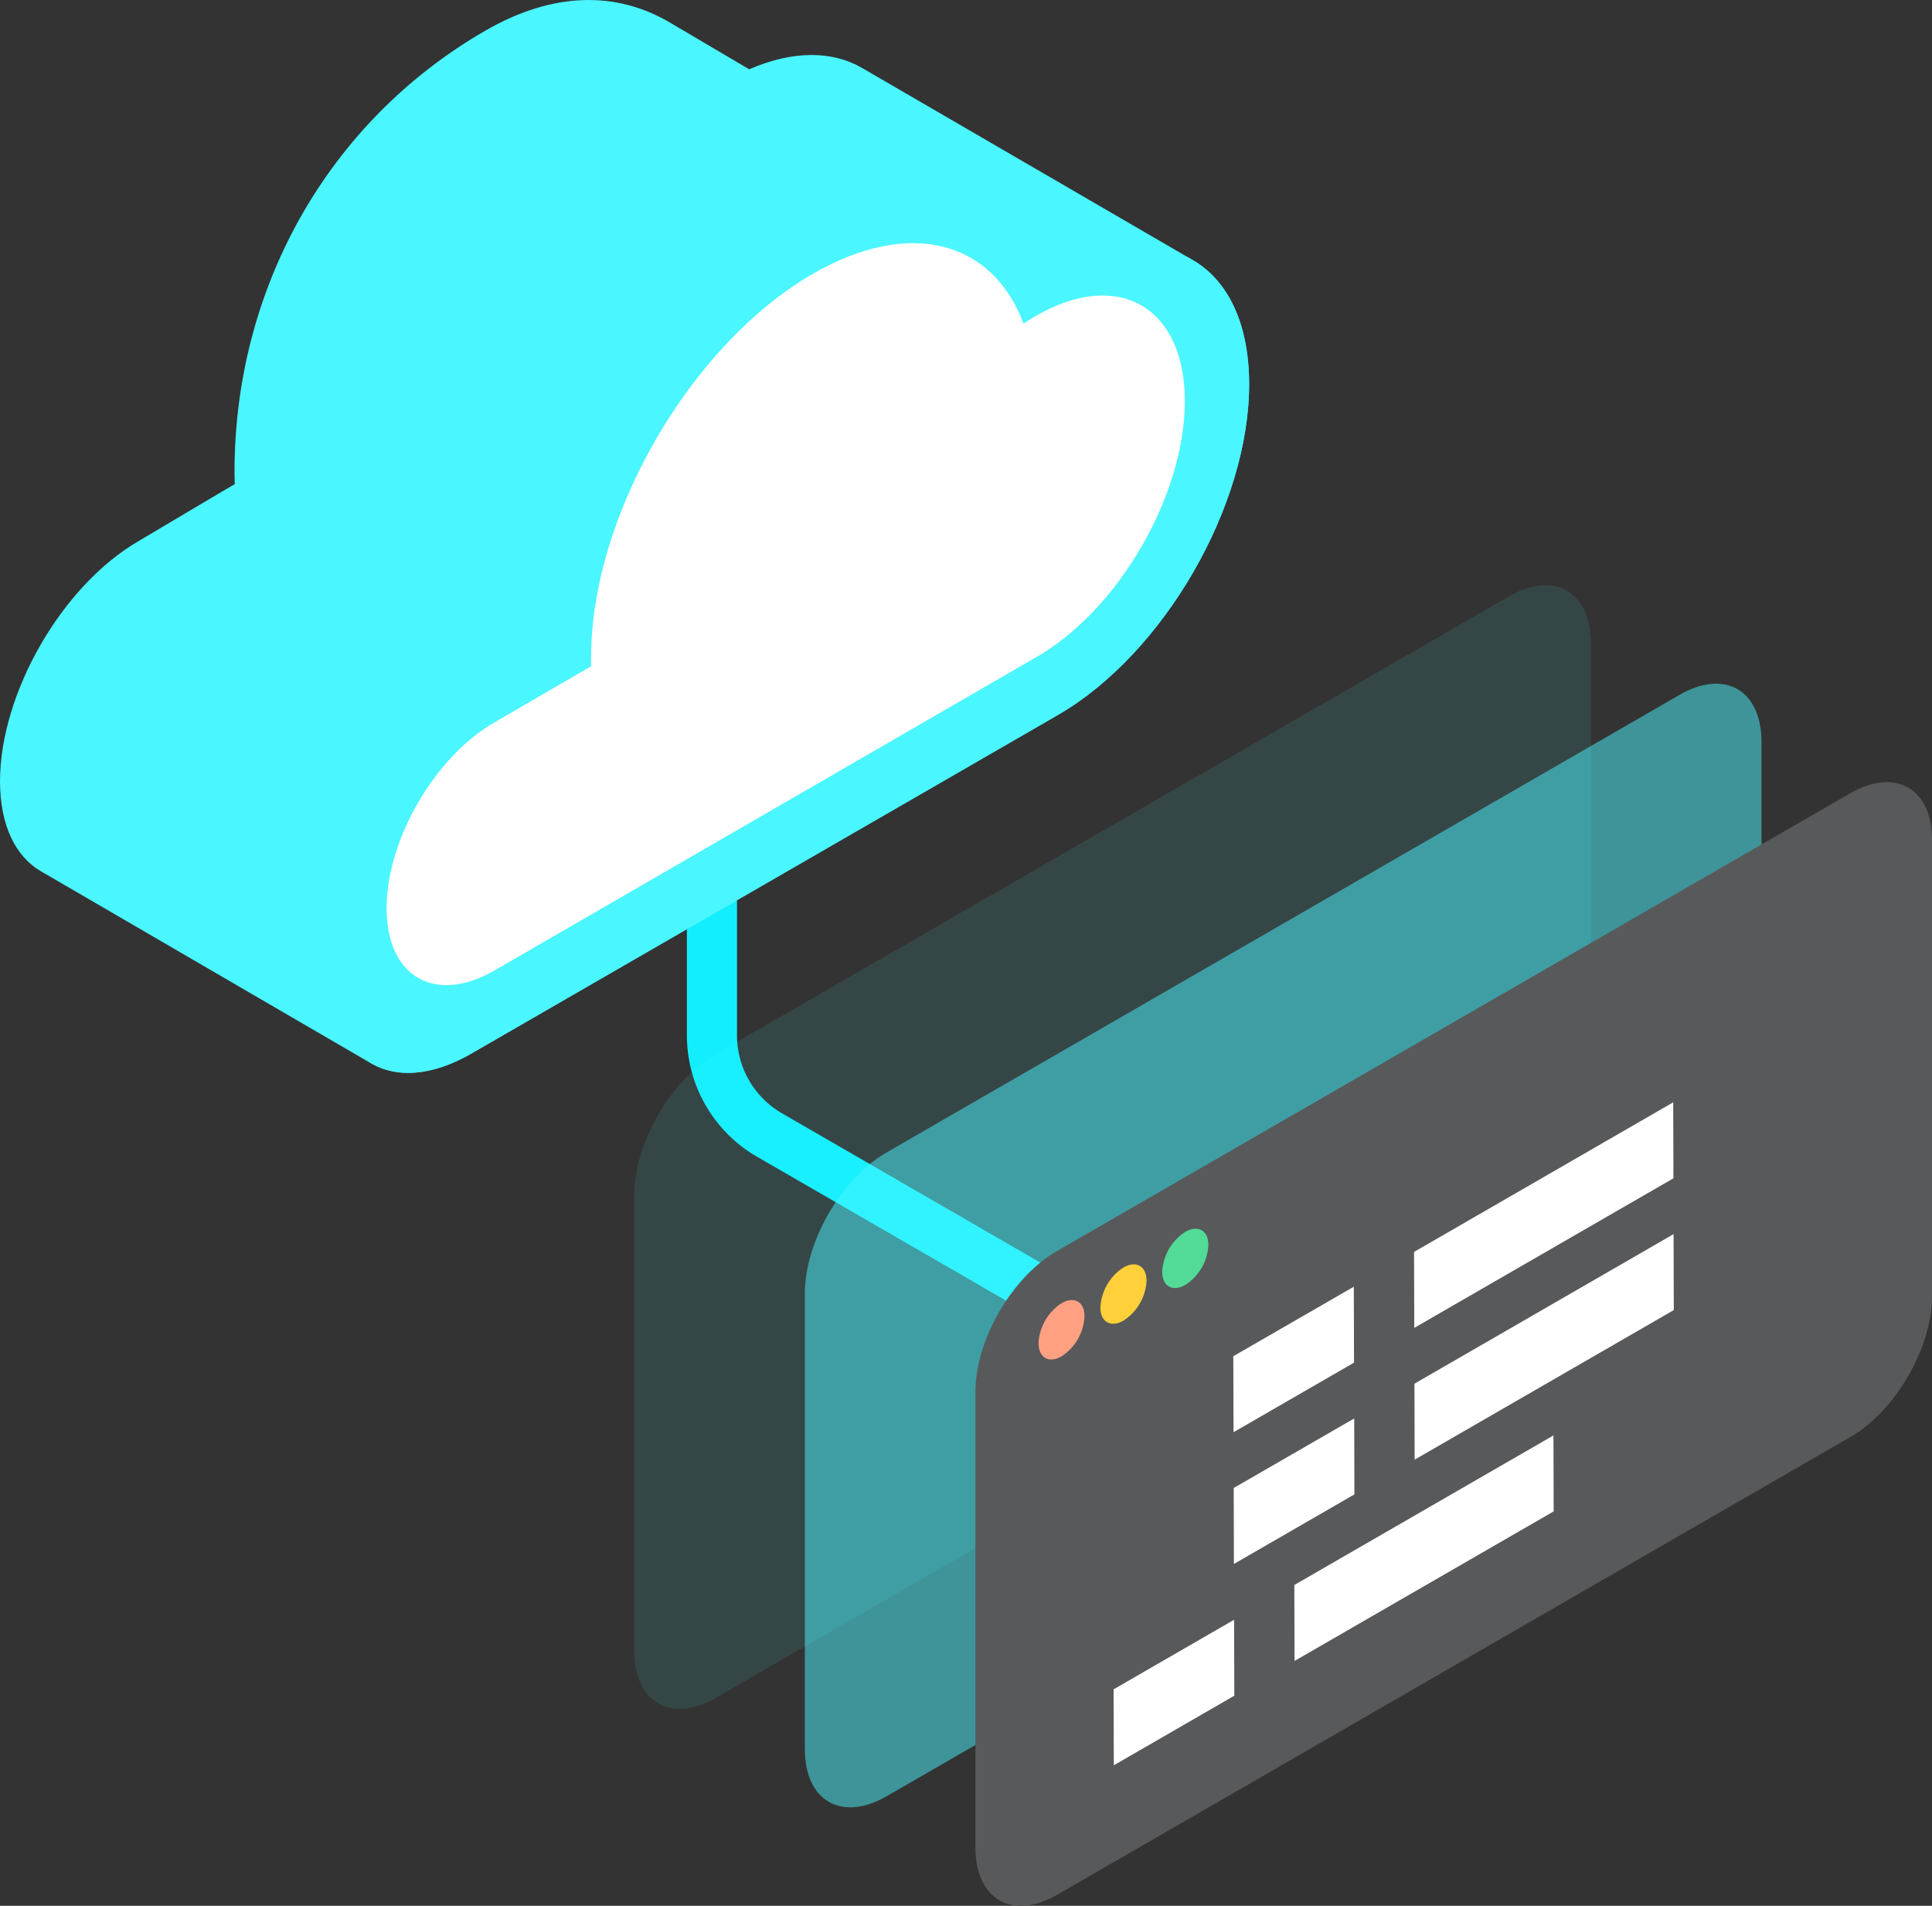 <svg xmlns="http://www.w3.org/2000/svg" viewBox="0 0 424.26 418.61">
  <rect x="0" y="0" width="424.26" height="418.61" fill="#333333" stroke="none"/>
  <defs>
    <style>
      .cls-1 {
        fill: #13eeff;
      }

      .cls-2 {
        isolation: isolate;
      }

      .cls-3 {
        fill: #4af6ff;
      }

      .cls-4 {
        fill: #fff;
      }

      .cls-5 {
        opacity: 0.1;
      }

      .cls-6 {
        opacity: 0.5;
      }

      .cls-7 {
        fill: #58595b;
      }

      .cls-8 {
        fill: #52db96;
      }

      .cls-9 {
        fill: #ffd039;
      }

      .cls-10 {
        fill: #ffa083;
      }
    </style>
  </defs>
  <title>Asset 4</title>
  <g id="Layer_2" data-name="Layer 2">
    <g id="elements">
      <g>
        <path class="cls-1" d="M231,290.66a5.49,5.49,0,0,1-2.75-.74l-62.05-35.86a30.82,30.82,0,0,1-15.36-26.62V194.58a5.5,5.5,0,1,1,11,0v32.86a19.79,19.79,0,0,0,9.86,17.09l62.05,35.86A5.5,5.5,0,0,1,231,290.66Z"/>
        <g>
          <g class="cls-2">
            <path class="cls-3" d="M30.55,118.78c.78-.45,20.27-12.06,21-12.44,0-.79-.05-1.58-.05-2.38-.11-40.17,20.18-77.1,55.15-97.27,15-8.62,28.74-8.54,40.25-1.86l17.62,10.39c9.64-4.19,18.28-4.08,24.79-.29L262,57.17l-.07,0c7.61,4.38,12.34,13.76,12.38,27.1.07,26.77-18.75,59.38-42.05,72.83l-128.86,74.4c-8.76,5-16.67,5.38-22.28,1.83.16.1.31.21.47.3L8.94,191.35c-5.5-3.2-8.91-10-8.94-19.66C0,152.24,13.62,128.55,30.55,118.78Z"/>
          </g>
          <path class="cls-3" d="M168.59,48.14c-35,20.18-63.2,69.1-63.09,109.27,0,.8,0,1.59,0,2.38-.76.37-1.53.77-2.31,1.22-16.93,9.78-30.61,33.47-30.55,52.92s13.82,27.29,30.75,17.52l128.86-74.4c23.3-13.45,42.12-46.06,42.05-72.83S255.32,46.65,232,60.1c-1.19.69-2.37,1.44-3.54,2.22C219.76,39,196.22,32.19,168.59,48.14Z"/>
          <path class="cls-4" d="M178.53,60.13c-27,15.59-48.82,53.38-48.73,84.4,0,.62,0,1.24,0,1.84-.59.29-20.72,12-21.32,12.36-13.07,7.55-23.64,25.85-23.59,40.87s10.67,21.09,23.75,13.54l119.07-68.88c18-10.39,32.54-35.58,32.48-56.26s-14.69-29-32.69-18.63c-.93.53-1.84,1.11-2.74,1.72C218.05,53,199.87,47.81,178.53,60.13Z"/>
        </g>
        <g>
          <g class="cls-5">
            <path class="cls-3" d="M331.35,131c9.89-5.71,17.94-1.12,18,10.25V241.39c0,11.37-8,25.22-17.86,30.94L157.27,372.9c-9.9,5.71-17.94,1.12-18-10.25V262.5c0-11.37,8-25.21,17.85-30.93Z"/>
          </g>
          <g class="cls-6">
            <path class="cls-3" d="M368.82,152.63c9.89-5.71,17.94-1.12,18,10.25V263c0,11.37-8,25.22-17.86,30.94L194.74,394.53c-9.9,5.71-17.94,1.12-18-10.25V284.13c0-11.37,8-25.21,17.85-30.93Z"/>
          </g>
          <path class="cls-7" d="M406.28,174.26c9.9-5.71,18-1.12,18,10.25V284.65c0,11.37-8,25.22-17.86,30.94L232.2,416.16c-9.89,5.71-17.93,1.12-18-10.25V305.76c0-11.37,7.95-25.21,17.85-30.93Z"/>
          <g>
            <path class="cls-8" d="M260.28,270.58a11.14,11.14,0,0,0-5.06,8.75c0,3.22,2.29,4.51,5.09,2.9a11.13,11.13,0,0,0,5.05-8.75C265.35,270.26,263.08,269,260.28,270.58Z"/>
            <path class="cls-9" d="M246.69,278.42a11.14,11.14,0,0,0-5.05,8.75c0,3.22,2.29,4.52,5.09,2.9a11.13,11.13,0,0,0,5.05-8.75C251.77,278.1,249.49,276.8,246.69,278.42Z"/>
            <path class="cls-10" d="M233.11,286.26a11.14,11.14,0,0,0-5.05,8.75c0,3.22,2.29,4.52,5.09,2.9a11.13,11.13,0,0,0,5-8.75C238.19,285.94,235.91,284.65,233.11,286.26Z"/>
          </g>
        </g>
        <g>
          <polygon class="cls-4" points="341.13 315.3 341.18 331.98 284.28 364.83 284.23 348.15 341.13 315.3"/>
          <polygon class="cls-4" points="367.51 271.08 367.56 287.76 310.65 320.62 310.61 303.93 367.51 271.08"/>
          <polygon class="cls-4" points="297.38 311.57 297.42 328.25 270.96 343.53 270.92 326.84 297.38 311.57"/>
          <polygon class="cls-4" points="297.29 282.63 297.34 299.31 270.88 314.59 270.83 297.9 297.29 282.63"/>
          <polygon class="cls-4" points="367.43 242.13 367.48 258.82 310.57 291.67 310.52 274.99 367.43 242.13"/>
          <polygon class="cls-4" points="271 355.79 271.05 372.47 244.59 387.75 244.54 371.07 271 355.79"/>
        </g>
      </g>
    </g>
  </g>
</svg>
